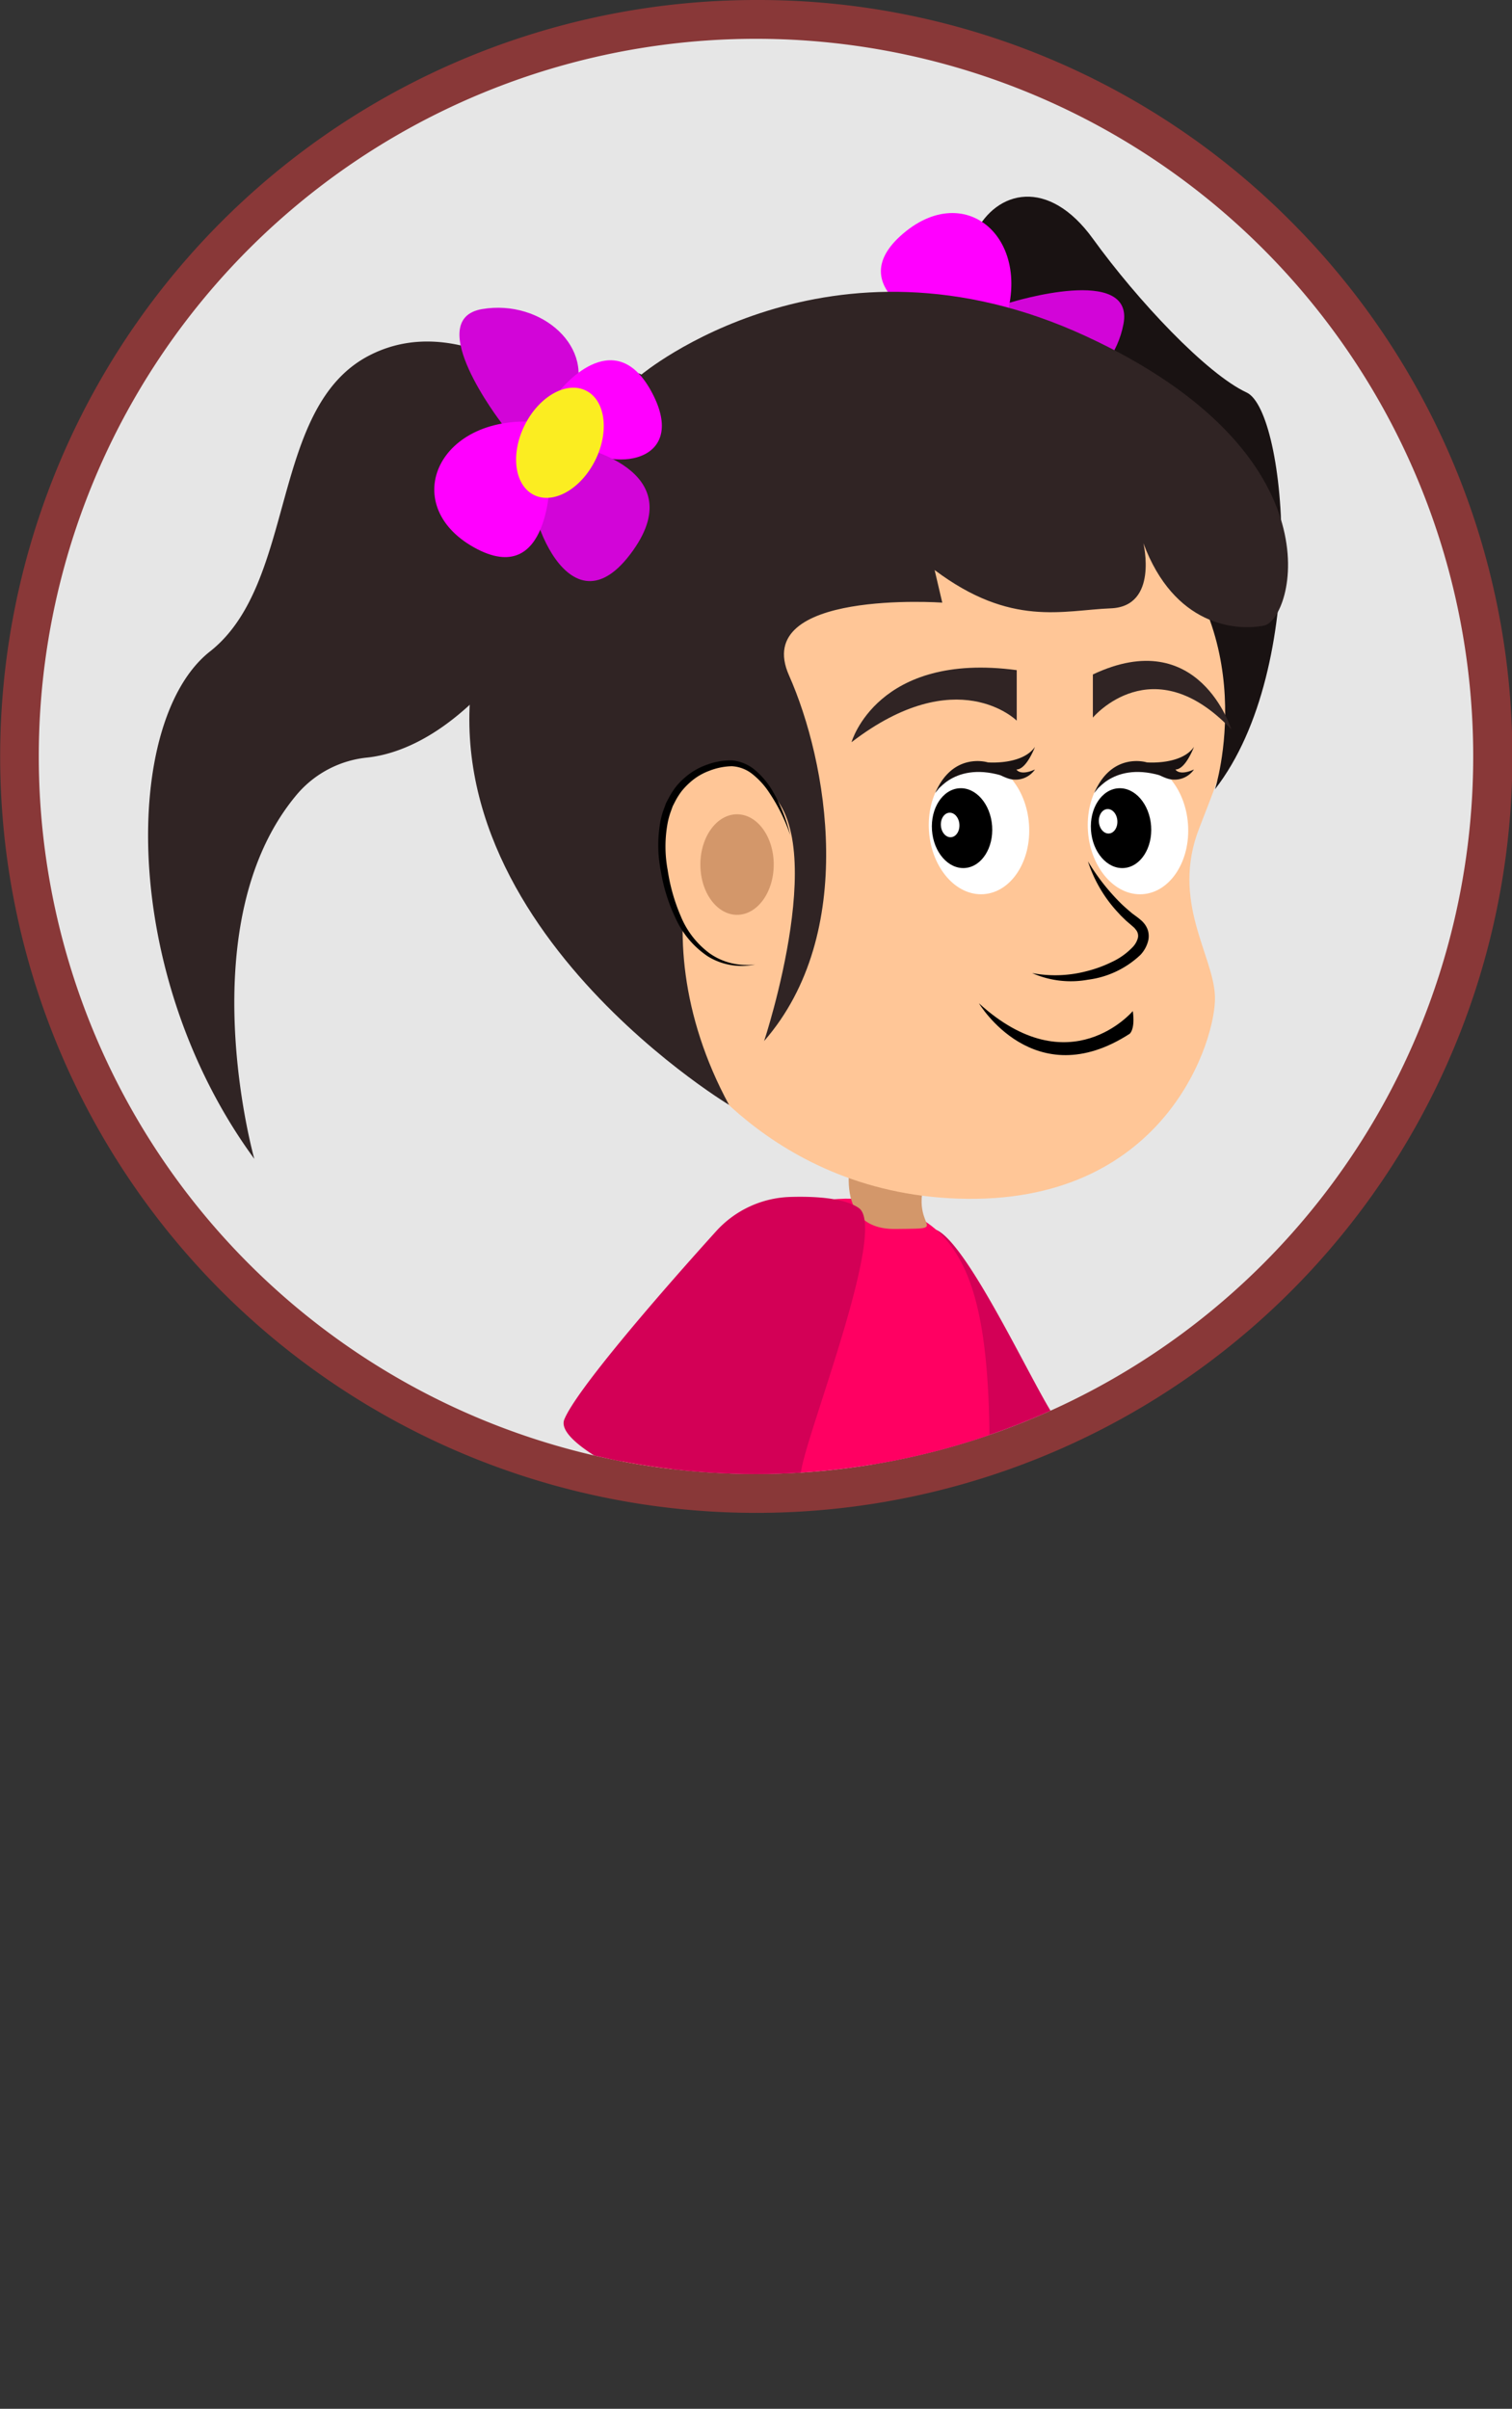 <svg xmlns="http://www.w3.org/2000/svg" xmlns:xlink="http://www.w3.org/1999/xlink" viewBox="0 0 272.9 434.53"><rect x="0" y="0" width="272.9" height="434.53" fill="#333333" stroke="none"/><defs><style>.cls-1{fill:none;}.cls-2{fill:#e6e6e6;}.cls-3{fill:#893838;}.cls-4{clip-path:url(#clip-path);}.cls-5{fill:#ffc697;}.cls-6{fill:#d30056;}.cls-7{fill:#1a1a1a;}.cls-8{fill:#ff0062;}.cls-9{fill:#310b6d;}.cls-10{fill:#d3976a;}.cls-11{fill:#191212;}.cls-12{fill:#d205d8;}.cls-13{fill:#f0f;}.cls-14{fill:#fbed21;}.cls-15{fill:#302424;}.cls-16{fill:#fff;}</style><clipPath id="clip-path"><circle class="cls-1" cx="136.45" cy="136.45" r="129.45"/></clipPath></defs><title>Avatar - Girl</title><g id="Layer_2" data-name="Layer 2"><g id="Layer_16" data-name="Layer 16"><circle class="cls-2" cx="136.45" cy="136.45" r="132.95" transform="translate(-33.69 227.5) rotate(-73.15)"/><path class="cls-3" d="M136.45,7A129.45,129.45,0,1,1,7,136.45,129.45,129.45,0,0,1,136.45,7m0-7A136.45,136.45,0,0,0,40,232.94a136.45,136.45,0,0,0,193-193A135.55,135.55,0,0,0,136.45,0Z"/><g class="cls-4"><path class="cls-5" d="M228,294.21s3.08-3.6,7.11-4,4.87,3.49,3.49,4.91S232.73,298.31,228,294.21Z"/><path class="cls-5" d="M170.14,276.18s6.91,14.66,15.21,18.72,37.81,15.28,41.63,14.82,3.55,3,7.75,3.36,11.81-.18,11.57-5.62-.72-15.68-2.75-16.42-9,1.69-12.69,3-26.94-3.77-32.92-9-10.48-15.92-10.48-15.92S171.25,267.46,170.14,276.18Z"/><path class="cls-6" d="M155.25,239.84a15.85,15.85,0,0,1,4.09-11.77c2.61-2.86,5.89-5.87,8.55-6.38,5.26-1,18.78,28.91,22.6,34.13s4.65,9.41-.28,12-28.38,13.5-30.47,8.72C157.91,272.33,156.22,254.77,155.25,239.84Z"/><path class="cls-5" d="M186.72,356.07c11.46,36.47,6,63.22,6,63.22L163,428.74a137.57,137.57,0,0,0-3.23-66.38C152,336.62,139,321.91,139,321.91l26.49-10.09A176.16,176.16,0,0,1,186.72,356.07Z"/><path class="cls-6" d="M213.08,434.52H163.71a4.08,4.08,0,0,1-3.9-5.29c6.12-19.16,17.84-24.45,37.8-20.74,14.85,2.76,18.57,14,19.43,20.74,0,.29.07.56.1.84A4.06,4.06,0,0,1,213.08,434.52Z"/><path class="cls-7" d="M213.08,434.52H163.71a4.08,4.08,0,0,1-3.9-5.29H217c0,.29.07.56.1.84A4.06,4.06,0,0,1,213.08,434.52Z"/><path class="cls-5" d="M141.52,364.15c-2.27,38.17-16.89,61.22-16.89,61.22l-31.11-1.73a137.69,137.69,0,0,0,20.6-63.18c1.83-26.85-5-45.21-5-45.21h28.34A176.07,176.07,0,0,1,141.52,364.15Z"/><path class="cls-6" d="M143.06,434.53H93.69a4.08,4.08,0,0,1-3.9-5.3c6.12-19.15,17.84-24.45,37.8-20.74,14.85,2.77,18.57,14,19.43,20.74,0,.29.08.57.1.84A4.07,4.07,0,0,1,143.06,434.53Z"/><path class="cls-7" d="M143.06,434.53H93.69a4.08,4.08,0,0,1-3.9-5.3H147c0,.29.08.57.1.84A4.07,4.07,0,0,1,143.06,434.53Z"/><path class="cls-8" d="M176.49,306.1l-.06.73c-2.67,30-32.65,38.59-58.37,26.23-13.4-6.43-17.66-20.34-16.21-37.24,1.35-15.8,7.69-34.22,16.21-51.6,17.63-35.95,41.83-27,41.83-27C178.65,222.44,181.33,240.08,176.49,306.1Z"/><path class="cls-9" d="M176.43,306.83c-2.67,30-32.65,38.59-58.37,26.23-13.4-6.43-17.66-20.34-16.21-37.24C115.87,291.73,147,286.37,176.43,306.83Z"/><path class="cls-10" d="M154.32,205.7s-5.4,16.14,7.3,16-1.37.35,8.52-15.21S154.32,205.7,154.32,205.7Z"/><path class="cls-9" d="M101.85,295.82s-5.78,26.88-20,38.63c0,0,47.31,44.94,114.4,11.75,0,0-21.53-12.76-19.86-39.37Z"/><path class="cls-5" d="M143,328.46s5.58-.34,9.21,2.77,1,7-1.3,7S143.33,335.81,143,328.46Z"/><path class="cls-5" d="M110.68,264.59s-6.75,17.89-3.38,28.27,18.11,44.59,21.63,47.44.41,5.45,3.52,9.34,9.86,9.85,14.26,5.18,12.71-13.48,11.67-15.81-8.81-6.23-13-8.3S126.49,304.78,126,295.45s4.9-21.95,4.9-21.95S119,258.36,110.68,264.59Z"/><path class="cls-6" d="M129.24,222.12a18.81,18.81,0,0,1,13.35-6.2c4.56-.14,9.81.18,12.42,2,5.19,3.63-9.07,39.67-10.37,47.19s-4.15,11.67-10.37,9.6-34.74-13-32.41-18.67C103.9,251.06,117.4,235.21,129.24,222.12Z"/><path class="cls-5" d="M122.32,188.56s16.33,27.39,52.37,27.7,44.86-29,44.6-36.51-8-17.11-2.85-30.34,7.78-19.18,5.44-34.74-5.44-34.74-25.15-39.15-64.82,7-76.23,22-19.44,44.85-13.22,63.26S122.32,188.56,122.32,188.56Z"/><path class="cls-11" d="M158.41,60.22S172.15,49.85,176,42.07s13.23-10.11,21.26,1,20.49,24.37,27.75,27.74,11.4,49.52-5.71,71.56c0,0,9.08-28.78-13.22-48.48S158.41,60.22,158.41,60.22Z"/><path class="cls-12" d="M182.51,54.53s22.29-6.9,20.27,3.89S188.9,75.38,182,68.2,175.25,56.2,182.51,54.53Z"/><path class="cls-13" d="M184.12,66.53s8.14,13.24-5.7,15.36S166,71.63,173.78,65.66,184.12,66.53,184.12,66.53Z"/><path class="cls-12" d="M173.78,65.66S162.41,84.53,152,68.14s17.12-15,19.4-11.41S173.78,65.66,173.78,65.66Z"/><path class="cls-13" d="M170.08,59.4S150.89,52.46,163,42.14s25.15,2.45,17,19.2S170.08,59.4,170.08,59.4Z"/><ellipse class="cls-14" cx="175.26" cy="63.24" rx="7.11" ry="10.52" transform="translate(4.07 136.79) rotate(-43.09)"/><path class="cls-15" d="M115.77,67.57S149.65,39.22,196,60.65s37.33,51.17,32.15,52.2-16.25,0-21.78-14.86c0,0,2.76,11.41-5.88,11.75s-18,3.46-31.8-6.91l1.38,5.88s-34.57-2.42-27.66,13.13,12.45,46.51-4.49,65.95c0,0,12.83-38.71-.56-46-9.12-4.94-23.41,25-5.78,57.52,0,0-61.07-36.7-43.79-87.87S115.77,67.57,115.77,67.57Z"/><path class="cls-15" d="M104.62,74.56S84.83,54.78,66.68,64.11s-13,41-28.78,53.41-16.33,58.34,8,91.53c0,0-12-42.49,7.76-65.82a19.13,19.13,0,0,1,12.61-6.57c5.55-.59,15.09-3.87,25.78-17.45C109,97.82,104.62,74.56,104.62,74.56Z"/><path class="cls-5" d="M142.64,150.68s-3.73-13.48-11.25-13-15,7.52-10.63,23.33,15.56,13,15.56,13"/><path d="M142.64,150.68a32.71,32.71,0,0,0-3.89-7.83,14.08,14.08,0,0,0-2.89-3.16,6.48,6.48,0,0,0-3.77-1.47,11.83,11.83,0,0,0-4.08.83,10.76,10.76,0,0,0-3.56,2.17,12.77,12.77,0,0,0-1.43,1.51,13.07,13.07,0,0,0-1.12,1.76l-.48.94-.36,1a13.93,13.93,0,0,0-.55,2,23.08,23.08,0,0,0,0,8.53,33.31,33.31,0,0,0,2.36,8.31,15.69,15.69,0,0,0,5.2,6.7,11.57,11.57,0,0,0,8.24,2,11.52,11.52,0,0,1-8.6-1.48,16.42,16.42,0,0,1-5.76-6.81,31.77,31.77,0,0,1-2.68-8.54,24.1,24.1,0,0,1-.07-9,14.11,14.11,0,0,1,.62-2.2l.4-1.08.53-1a14.58,14.58,0,0,1,1.25-1.94,12.72,12.72,0,0,1,1.62-1.66,12,12,0,0,1,4-2.32,12.21,12.21,0,0,1,4.54-.76,7.47,7.47,0,0,1,4.24,1.84,14.7,14.7,0,0,1,2.91,3.45A30.08,30.08,0,0,1,142.64,150.68Z"/><ellipse class="cls-10" cx="133.03" cy="155.96" rx="6.62" ry="9.07"/><ellipse class="cls-16" cx="205.4" cy="149.33" rx="9.05" ry="12" transform="translate(-10.18 15.11) rotate(-4.11)"/><ellipse cx="202.34" cy="149.39" rx="5.44" ry="7.21" transform="translate(-10.19 14.89) rotate(-4.11)"/><ellipse class="cls-16" cx="200" cy="148.15" rx="1.67" ry="2.21" transform="translate(-10.1 14.72) rotate(-4.11)"/><path class="cls-11" d="M207,137.53s.53,1.83,3.63,2.89a4.26,4.26,0,0,0,4.87-1.61c-2.73,1.21-3.34,0-3.34,0,1.82,0,3.34-4.08,3.34-4.08-2.29,3.32-8.5,2.8-8.5,2.8s-6.27-2-9.51,5.53a11.07,11.07,0,0,1,12-4.16Z"/><path class="cls-11" d="M197.59,143s3.79-6.34,13.58-2.52h0l-2.22-2.4-4.15-.17-3.33,1.38-2.16,1.47L197.59,143"/><ellipse class="cls-16" cx="176.7" cy="149.33" rx="9.05" ry="12" transform="translate(-10.25 13.05) rotate(-4.11)"/><ellipse cx="173.64" cy="149.39" rx="5.44" ry="7.21" transform="translate(-10.26 12.83) rotate(-4.11)"/><ellipse class="cls-16" cx="171.3" cy="148.15" rx="1.67" ry="2.21" transform="matrix(1, -0.07, 0.07, 1, -10.18, 12.66)"/><path class="cls-11" d="M178.3,137.53s.53,1.83,3.63,2.89a4.26,4.26,0,0,0,4.87-1.61c-2.73,1.21-3.34,0-3.34,0,1.82,0,3.34-4.08,3.34-4.08-2.3,3.32-8.5,2.8-8.5,2.8s-6.27-2-9.51,5.53a11.07,11.07,0,0,1,12-4.16Z"/><path class="cls-11" d="M168.89,143s3.78-6.34,13.58-2.52h0l-2.22-2.4-4.15-.17-3.33,1.38-2.16,1.47L168.89,143"/><path class="cls-15" d="M183.51,120.89V130s-10.77-10.74-29.82,3.89C153.69,133.86,158.36,117.52,183.51,120.89Z"/><path class="cls-15" d="M197.25,121.67v7.78s10.78-12.86,25,2.13C222.22,131.58,216.44,112.6,197.25,121.67Z"/><path class="cls-5" d="M196.36,155.38a29.41,29.41,0,0,0,8.55,11c6,4.57-8,12.75-18.66,9.18"/><path d="M196.36,155.38a38.66,38.66,0,0,0,6.14,7.77c.6.56,1.21,1.09,1.83,1.61l1,.74c.15.11.35.28.54.44a4,4,0,0,1,.55.54,3.8,3.8,0,0,1,.79,1.44,3.68,3.68,0,0,1,.05,1.68,5.76,5.76,0,0,1-1.42,2.65,16.84,16.84,0,0,1-9.46,4.48,17.28,17.28,0,0,1-10.09-1.19,22.37,22.37,0,0,0,9.78-.33,22.88,22.88,0,0,0,4.53-1.64,12.47,12.47,0,0,0,3.77-2.65,3.85,3.85,0,0,0,1-1.7,1.71,1.71,0,0,0-.4-1.55,2.17,2.17,0,0,0-.32-.37l-.42-.37-1-.86-.93-.9-.87-.95A24.63,24.63,0,0,1,196.36,155.38Z"/><path d="M204.46,182.39s-11.38,13.52-27.77-1.4c0,0,9.92,16.66,27.2,5.5C203.89,186.49,204.92,185.73,204.46,182.39Z"/><path class="cls-12" d="M90.38,76.12S76.16,57.61,87,55.76s20.72,7.11,16.39,16.08S94.47,82.34,90.38,76.12Z"/><path class="cls-13" d="M101.07,70.43s9.58-12.24,16.39,0-5.31,15.21-13.61,10S101.07,70.43,101.07,70.43Z"/><path class="cls-12" d="M103.85,80.43s21.65,4.09,9.9,19.56-20-10.83-17.44-14.23S103.85,80.43,103.85,80.43Z"/><path class="cls-13" d="M99.27,86.07s.16,20.41-13.71,12.68S79.11,74.32,97.67,76.18,99.27,86.07,99.27,86.07Z"/><ellipse class="cls-14" cx="101.07" cy="79.88" rx="10.52" ry="7.11" transform="translate(-15.57 134.58) rotate(-63.45)"/></g></g></g></svg>